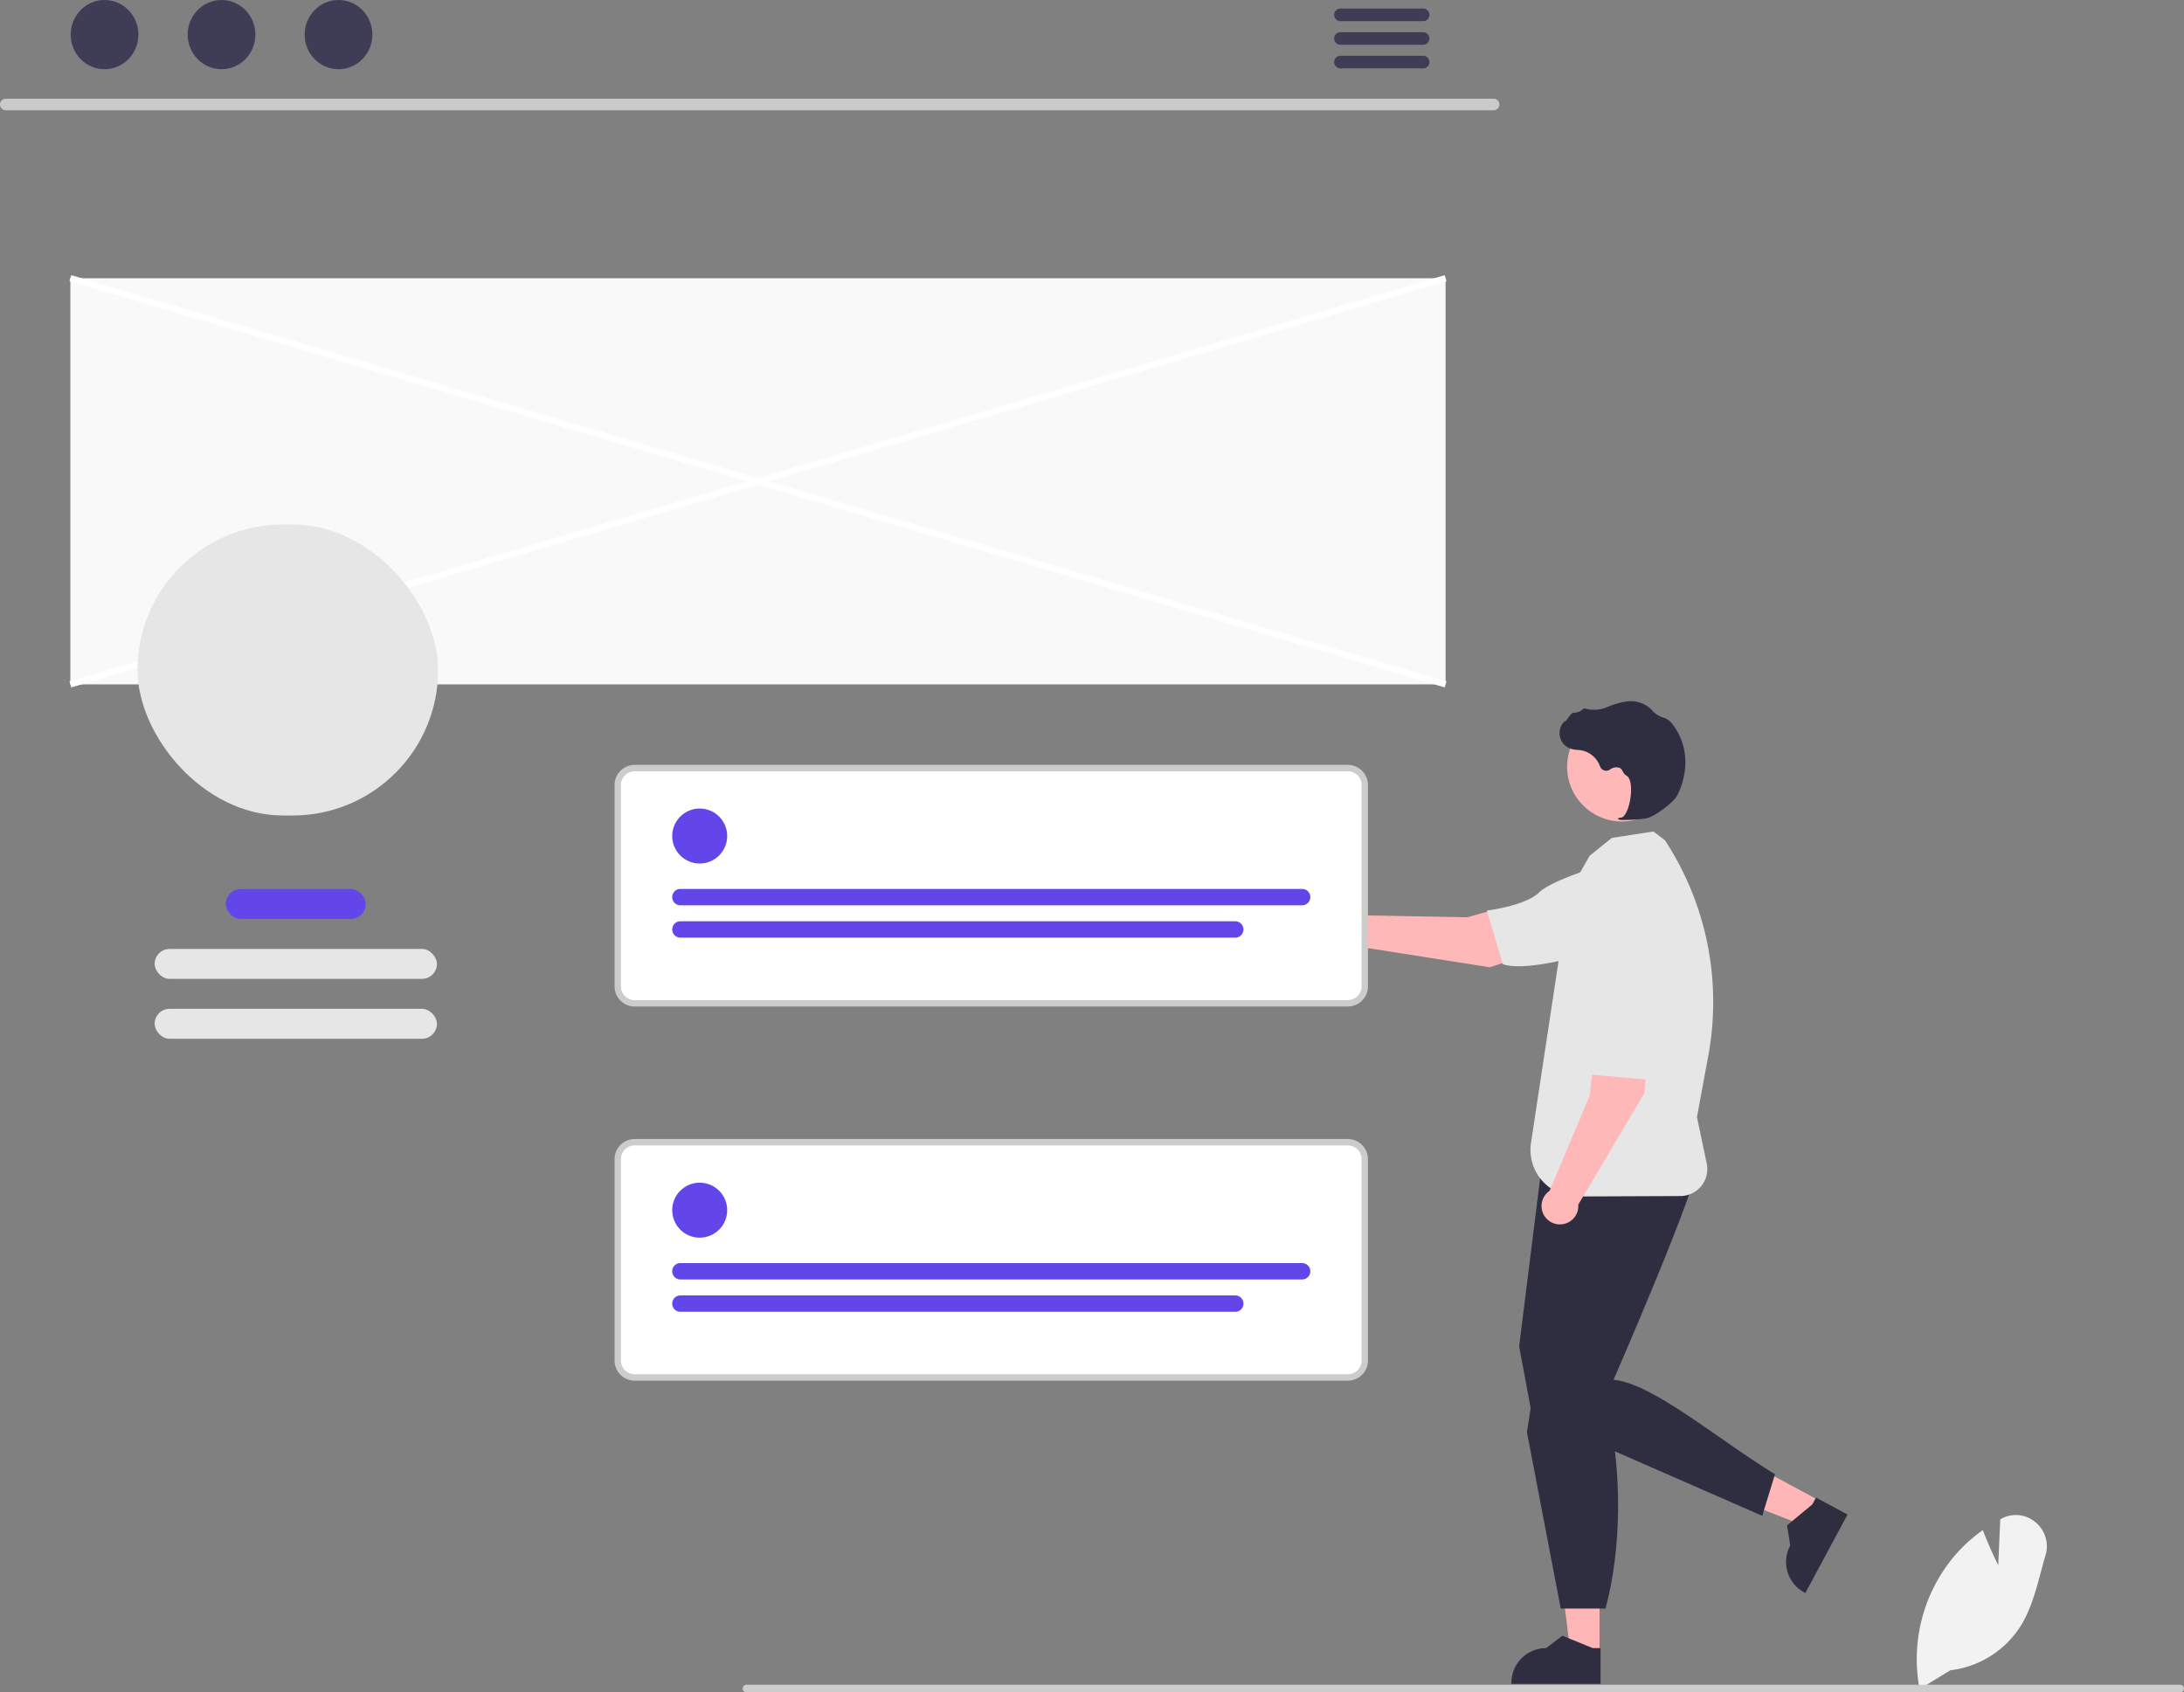 <svg xmlns="http://www.w3.org/2000/svg" data-name="Layer 1" width="682.88" height="529.206" viewBox="0 0 682.88 529.206" xmlns:xlink="http://www.w3.org/1999/xlink"><rect x="0" y="0" width="682.88" height="529.206" fill="#808080" stroke="none"/><polygon points="500.134 517.115 491.071 517.114 486.758 482.152 500.136 482.153 500.134 517.115" fill="#ffb6b6"/><path d="M759.014,711.968l-27.873-.001v-.352a10.85,10.85,0,0,1,10.849-10.849h.001l5.091-3.863,9.499,3.863,2.433 0Z" transform="translate(-258.56 -185.397)" fill="#2f2e41"/><polygon points="569.198 469.407 564.906 477.39 532.07 464.632 538.406 452.849 569.198 469.407" fill="#ffb6b6"/><path d="M836.238,659l-13.2,24.55-.31-.167a10.85,10.85,0,0,1-4.418-14.693l0-.001-.991-6.313,7.901-6.538,1.152-2.143Z" transform="translate(-258.56 -185.397)" fill="#2f2e41"/><path d="M741.558,542.404l-8,64,4,21.457,72,31.543,4-13c-18.404-11.262-38.078-28.305-50.474-29.558,0,0,26.974-61.942,25.974-66.942S741.558,542.404,741.558,542.404Z" transform="translate(-258.56 -185.397)" fill="#2f2e41"/><path d="M740.18,606.219l-4.185,27.028,10.563,55.157h14c5.03-18.533,5.289-42.892.5-63.5Z" transform="translate(-258.56 -185.397)" fill="#2f2e41"/><path d="M749.174,464.209l6.454-11.246,6.929-5.559,13-2,3.612,2.777,0,0a92.337,92.337,0,0,1,13.535,67.32l-3.549,19.223,3.054,14.502a8.439,8.439,0,0,1-8.223,10.177l-32.255.133a14.573,14.573,0,0,1-14.468-16.757Z" transform="translate(-258.56 -185.397)" fill="#e6e6e6"/><path d="M774.493,502.934l-12.891-1.846c-4.36,7.29-5.909,26.695-5.909,26.695l-12.616,29.986a5.749,5.749,0,1,0,8.963,4.318L772.754,527.184Z" transform="translate(-258.56 -185.397)" fill="#ffb8b8"/><path d="M772.442,467.146h0a13.74,13.74,0,0,1,10.854,18.149l-2.736,7.754s-1.489,23.347-7.168,29.937l-17.426-1.577s3.186-11.779.74-17.478c-1.498-3.49-1.415-15.545.061-25.351A13.705,13.705,0,0,1,772.442,467.146Z" transform="translate(-258.56 -185.397)" fill="#e6e6e6"/><path d="M747.479,480.489l-3.061-12.658c-8.387-1.348-26.984,4.402-26.984,4.402l-32.526-.608a5.749,5.749,0,1,0-.69,9.925l40.093,6.308Z" transform="translate(-258.56 -185.397)" fill="#ffb8b8"/><path d="M779.96,465.323l0,0a13.74,13.74,0,0,1-12.836,16.806l-8.216.332s-22.237,7.267-30.462,4.434l-4.992-16.771s12.121-1.405,16.508-5.788c2.687-2.685,13.914-7.074,23.569-9.336A13.705,13.705,0,0,1,779.96,465.323Z" transform="translate(-258.56 -185.397)" fill="#e6e6e6"/><circle cx="507.091" cy="239.78" r="17.094" fill="#ffb8b8"/><path d="M765.941,441.786a43.927,43.927,0,0,0,7.472-.522c2.45-.498,7.93-4.514,9.457-6.931h0a21.582,21.582,0,0,0,2.27-6.635,19.636,19.636,0,0,0-3.434-15.588,6.204,6.204,0,0,0-2.506-2.139c-.09-.035-.182-.066-.275-.093a7.654,7.654,0,0,1-3.808-2.356,6.313,6.313,0,0,0-.633-.651,9.428,9.428,0,0,0-3.934-1.975c-2.338-.626-5.722-.005-10.058,1.848a10.58,10.58,0,0,1-6.393.196.6.6,0,0,0-.565.193,4.233,4.233,0,0,1-2.877,1.147c-.655.029-1.342.936-2.173,2.118-.188.268-.408.582-.567.772l-.021-.366-.37.408a5.137,5.137,0,0,0,2.319,8.369,10.018,10.018,0,0,0,2.015.321c.412.037.839.075,1.248.146A7.744,7.744,0,0,1,758.863,425.075a2.025,2.025,0,0,0,3.057.983,3.346,3.346,0,0,1,3.049-.555,2.221,2.221,0,0,1,.982,1.114,2.895,2.895,0,0,0,1.098,1.282c1.66.856,1.774,4.647,1.178,7.808-.575,3.047-1.711,5.251-2.763,5.36-.81.084-.902.141-.961.284l-.052.128.091.12A3.307,3.307,0,0,0,765.941,441.786Z" transform="translate(-258.56 -185.397)" fill="#2f2e41"/><rect x="21.998" y="87.007" width="430" height="127" fill="#f9f9f9"/><path d="M725.62,219.881H260.327a1.807,1.807,0,0,1,0-3.613h465.293a1.807,1.807,0,0,1,0,3.613Z" transform="translate(-258.56 -185.397)" fill="#cacaca"/><ellipse cx="32.692" cy="10.823" rx="10.588" ry="10.823" fill="#3f3d56"/><ellipse cx="69.267" cy="10.823" rx="10.588" ry="10.823" fill="#3f3d56"/><ellipse cx="105.842" cy="10.823" rx="10.588" ry="10.823" fill="#3f3d56"/><path d="M703.599,188.08h-25.981a1.968,1.968,0,0,0,0,3.934h25.981a1.968,1.968,0,0,0,0-3.934Z" transform="translate(-258.56 -185.397)" fill="#3f3d56"/><path d="M703.599,195.464h-25.981a1.968,1.968,0,0,0,0,3.934h25.981a1.968,1.968,0,0,0,0-3.934Z" transform="translate(-258.56 -185.397)" fill="#3f3d56"/><path d="M703.599,202.839h-25.981a1.968,1.968,0,0,0,0,3.934h25.981a1.968,1.968,0,0,0,0-3.934Z" transform="translate(-258.56 -185.397)" fill="#3f3d56"/><rect x="494.558" y="111.723" width="2" height="448.363" transform="translate(-225.518 530.623) rotate(-73.546)" fill="#fff"/><rect x="271.376" y="334.904" width="448.363" height="2" transform="translate(-333.405 -31.29) rotate(-16.453)" fill="#fff"/><rect x="42.998" y="164.007" width="94" height="91" rx="45.5" fill="#e6e6e6"/><rect x="70.592" y="278.007" width="43.787" height="9.363" rx="4.682" fill="#6246ea"/><rect x="48.354" y="296.734" width="88.263" height="9.363" rx="4.682" fill="#e6e6e6"/><rect x="48.354" y="315.46" width="88.263" height="9.363" rx="4.682" fill="#e6e6e6"/><path d="M679.987,499.137H457.017a5.304,5.304,0,0,1-5.298-5.298v-62.965a5.304,5.304,0,0,1,5.298-5.298H679.987a5.304,5.304,0,0,1,5.298,5.298v62.965A5.304,5.304,0,0,1,679.987,499.137Z" transform="translate(-258.56 -185.397)" fill="#fff"/><path d="M679.988,500.137H457.017a6.305,6.305,0,0,1-6.298-6.298V430.874a6.305,6.305,0,0,1,6.298-6.298H679.988a6.305,6.305,0,0,1,6.298,6.298v62.965A6.305,6.305,0,0,1,679.988,500.137Zm-222.97-73.561a4.303,4.303,0,0,0-4.298,4.298v62.965a4.303,4.303,0,0,0,4.298,4.298H679.988a4.303,4.303,0,0,0,4.298-4.298V430.874a4.303,4.303,0,0,0-4.298-4.298Z" transform="translate(-258.56 -185.397)" fill="#ccc"/><circle cx="218.778" cy="261.427" r="8.597" fill="#6246ea"/><path d="M665.703,468.488H471.301a2.56,2.56,0,1,1,0-5.12H665.703a2.56,2.56,0,1,1,0,5.12Z" transform="translate(-258.56 -185.397)" fill="#6246ea"/><path d="M644.797,478.604H471.301a2.56,2.56,0,1,1,0-5.12H644.797a2.56,2.56,0,0,1,0,5.12Z" transform="translate(-258.56 -185.397)" fill="#6246ea"/><path d="M679.987,616.137H457.017a5.304,5.304,0,0,1-5.298-5.298v-62.965a5.304,5.304,0,0,1,5.298-5.298H679.987a5.304,5.304,0,0,1,5.298,5.298v62.965A5.304,5.304,0,0,1,679.987,616.137Z" transform="translate(-258.56 -185.397)" fill="#fff"/><path d="M679.988,617.137H457.017a6.305,6.305,0,0,1-6.298-6.298V547.874a6.305,6.305,0,0,1,6.298-6.298H679.988a6.305,6.305,0,0,1,6.298,6.298v62.965A6.305,6.305,0,0,1,679.988,617.137Zm-222.97-73.561a4.303,4.303,0,0,0-4.298,4.298v62.965a4.303,4.303,0,0,0,4.298,4.298H679.988a4.303,4.303,0,0,0,4.298-4.298V547.874a4.303,4.303,0,0,0-4.298-4.298Z" transform="translate(-258.56 -185.397)" fill="#ccc"/><circle cx="218.778" cy="378.427" r="8.597" fill="#6246ea"/><path d="M665.703,585.489H471.301a2.56,2.56,0,1,1,0-5.12H665.703a2.56,2.56,0,1,1,0,5.12Z" transform="translate(-258.56 -185.397)" fill="#6246ea"/><path d="M644.797,595.604H471.301a2.56,2.56,0,1,1,0-5.12H644.797a2.56,2.56,0,0,1,0,5.12Z" transform="translate(-258.56 -185.397)" fill="#6246ea"/><path d="M858.765,713.589l-.08-.426a50.104,50.104,0,0,1,10.605-40.77,48.613,48.613,0,0,1,8.933-8.301l.316-.228.138.364c1.648,4.346,3.729,8.699,4.677,10.626l.64-14.382.365-.194a9.502,9.502,0,0,1,10.592,1.093,9.665,9.665,0,0,1,3.192,10.349c-.497,1.69-.967,3.443-1.421,5.138-1.561,5.825-3.174,11.848-6.302,16.92a30.285,30.285,0,0,1-22.041,13.925Z" transform="translate(-258.56 -185.397)" fill="#f2f2f2"/><path d="M941.44,713.413a1.186,1.186,0,0,1-1.19,1.19h-448.29a1.19,1.19,0,0,1,0-2.38h448.29A1.187,1.187,0,0,1,941.44,713.413Z" transform="translate(-258.56 -185.397)" fill="#ccc"/></svg>